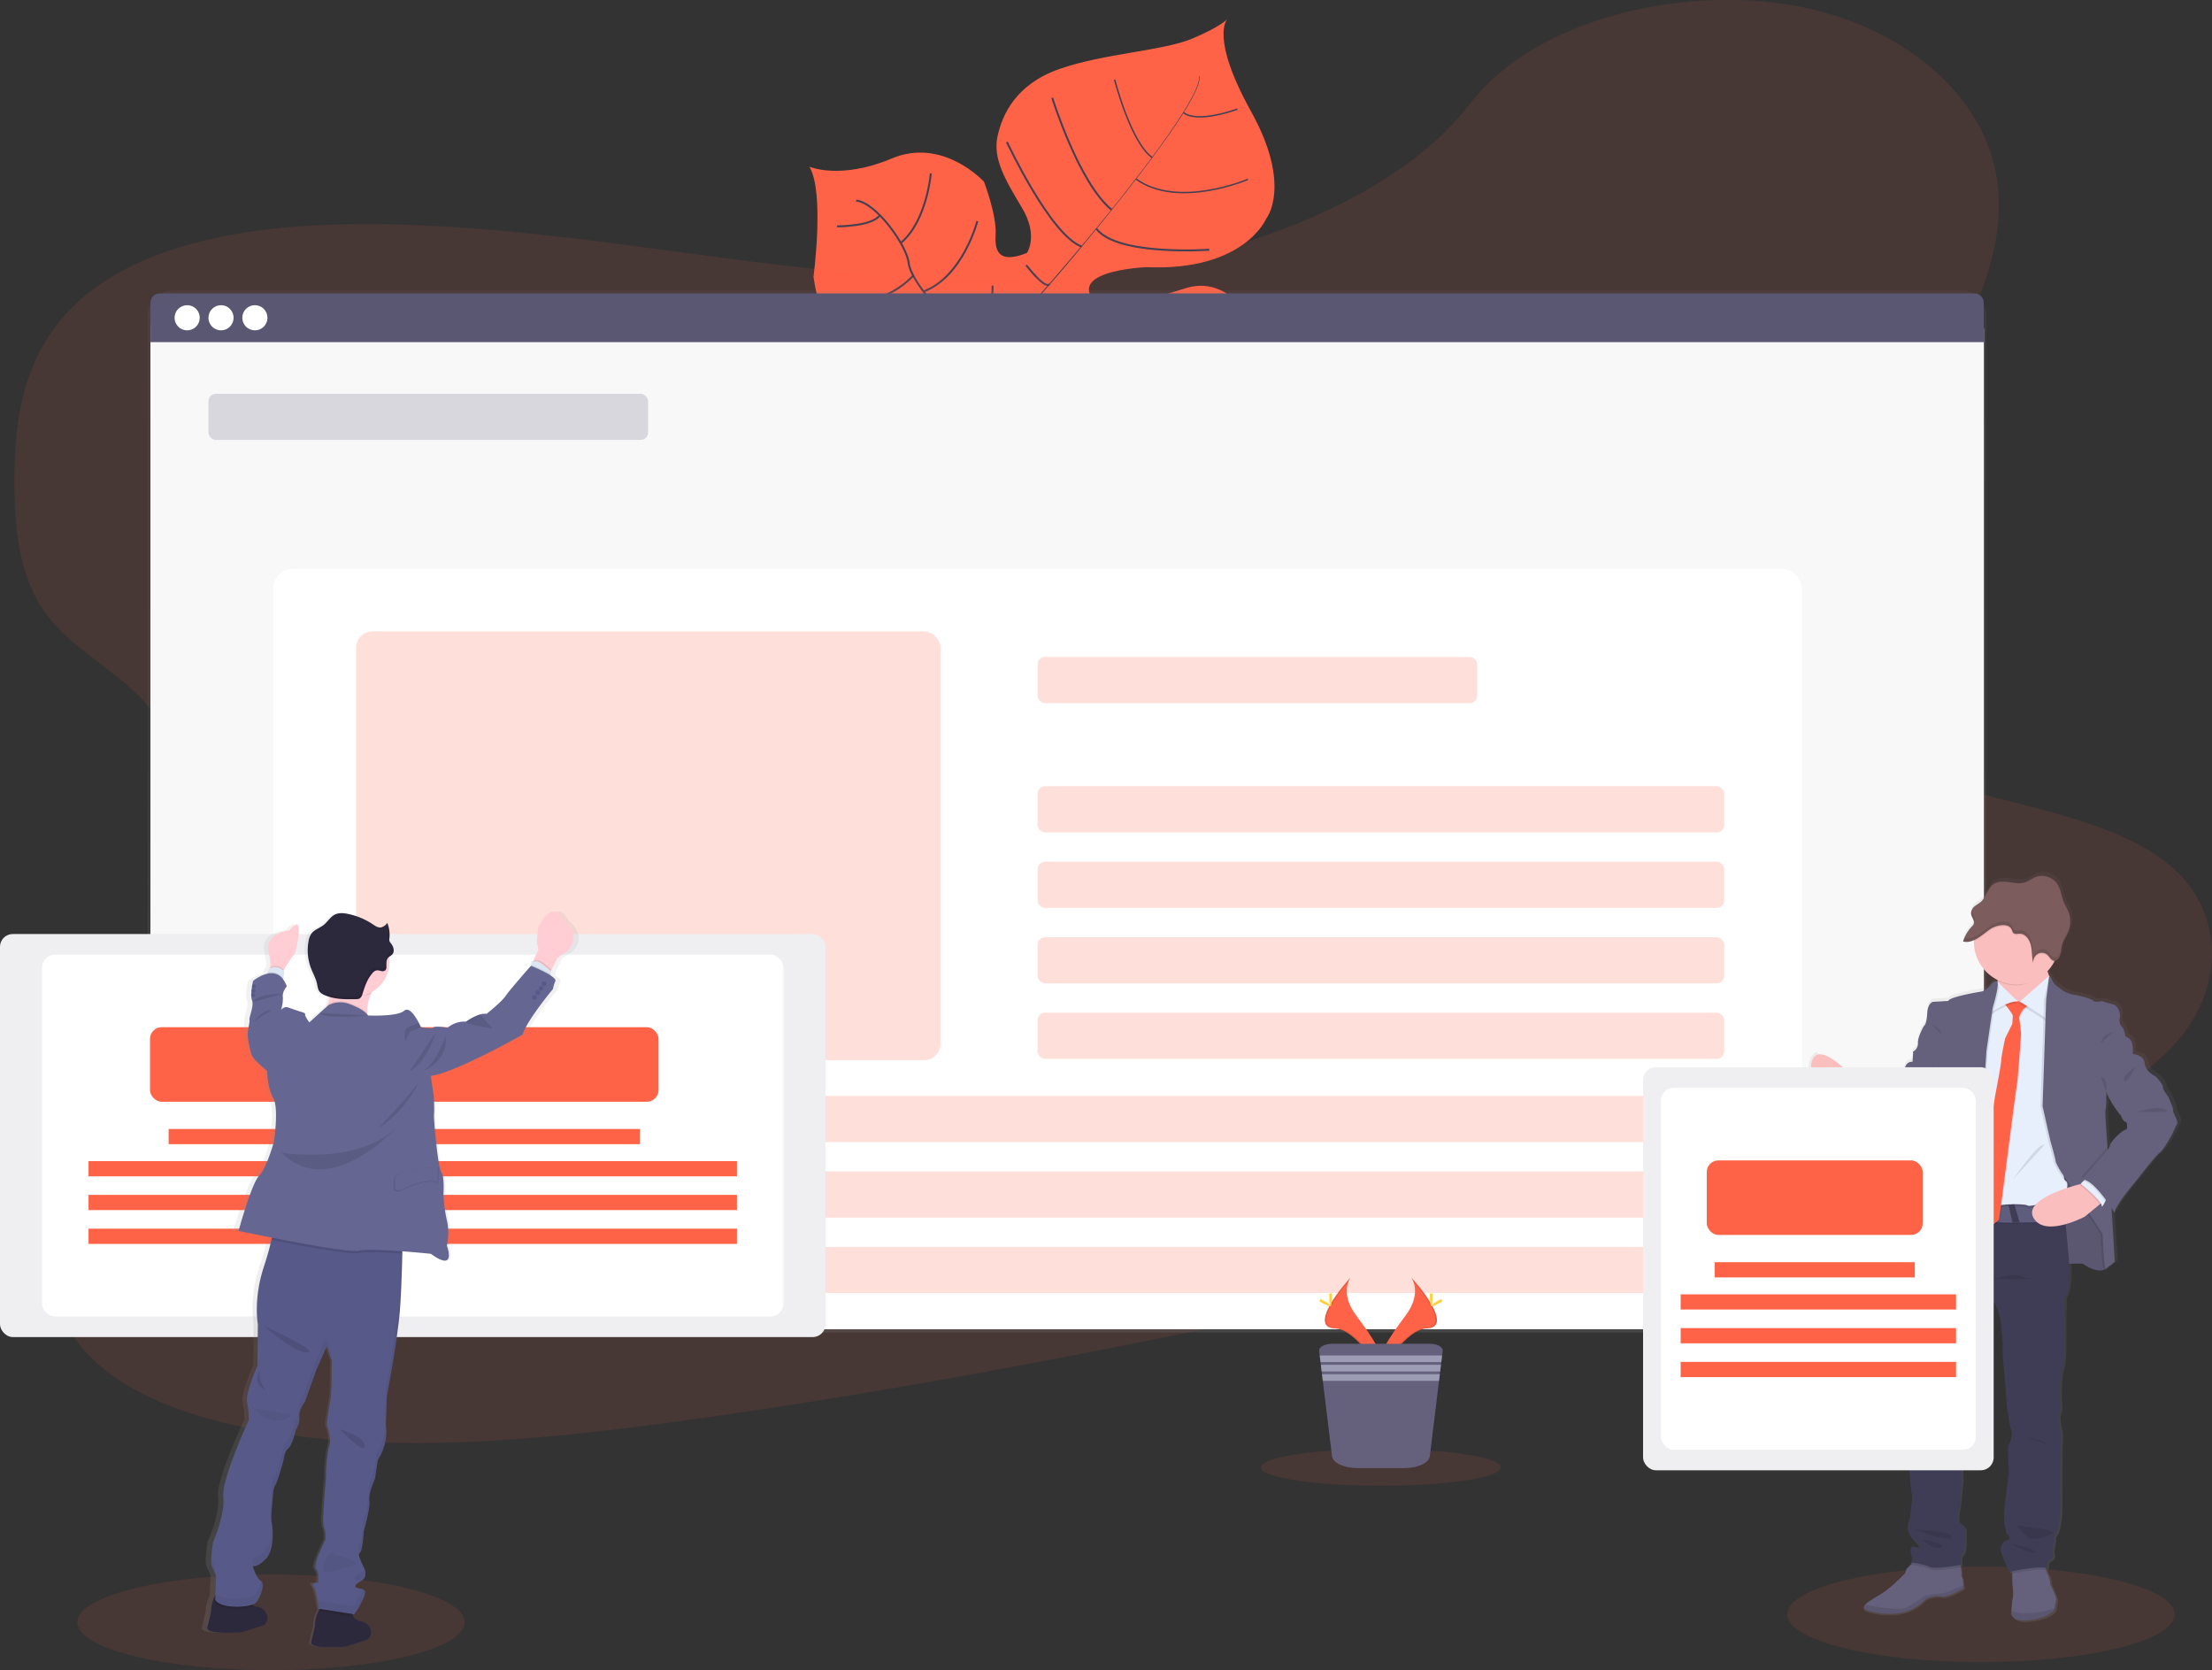 <svg data-name="Layer 1" xmlns="http://www.w3.org/2000/svg" xmlns:xlink="http://www.w3.org/1999/xlink" width="1143.14" height="862.91"><rect width="100%" height="100%" fill="#333333" stroke="none"/><defs><linearGradient id="a" x1="551.46" y1="688.44" x2="551.46" y2="150.11" gradientUnits="userSpaceOnUse"><stop offset="0" stop-color="gray" stop-opacity=".25"/><stop offset=".54" stop-color="gray" stop-opacity=".12"/><stop offset="1" stop-color="gray" stop-opacity=".1"/></linearGradient><linearGradient id="b" x1="1059.46" y1="856.62" x2="1059.46" y2="468.94" xlink:href="#a"/><linearGradient id="c" x1="814.74" y1="881.34" x2="814.74" y2="496.8" gradientTransform="matrix(-1 -.04 -.04 1 1070.86 21.29)" xlink:href="#a"/></defs><ellipse cx="1023.75" cy="834.07" rx="100.11" ry="24.73" fill="tomato" opacity=".1"/><ellipse cx="140.04" cy="838.19" rx="100.11" ry="24.73" fill="tomato" opacity=".1"/><path d="M684.74 232.87s-14.07-5.71-58.81 14.82-50.36 17.91-61.92 14.77-18-3.88-30.46-21c0 0-8.76-47.48-17.23-54.84s-44.5 4.19-44.5 4.19-43.19 9.91-51.42-47.81c0 0 5.84-43.51-2.11-56.86 0 0 16 6.93 42.54-4.25s47.69 12 47.69 12 6.68 17.3 6 27.61 3.53 14.18 16.17 9.2c0 0 6.2-8.83-2.59-23.42s-15.06-25.47-12.6-36.8 9.5-27 32.16-34.9 53.44-9.38 68.22-15.53S634.23 9.9 634.23 9.9s-9.11 9.14 12.34 47.75 7.77 55.38 7.77 55.38-11.4 27.16-61.7 25c0 0-48.47 1.77-22 22.33 0 0 16.93-3.45 42.23-11.49s43.57 25.15 48.1 48.25 23.77 35.75 23.77 35.75z" fill="tomato"/><path d="M619.57 39.21l.27-.07c1.94 7.37-19.73 37-38.24 60.53l-.22-.17c26.13-33.21 39.7-54.62 38.19-60.29z" fill="#444053"/><path d="M581.77 99.01l.11.3c-14.79 18.81-33.39 41.25-48.28 57.87-1.42 1.59-2.83 3.25-4.19 4.95l-.42-.35c1.36-1.7 2.78-3.37 4.2-5 14.88-16.57 33.8-38.97 48.58-57.77z" fill="#444053"/><path d="M529.35 161.34l.29.5c-27.1 33.83-28.89 86.36-29 86.82l-5.72-6.6c.12-.46 7.14-46.66 34.43-80.72z" fill="#444053"/><path d="M653.31 214.52s-32-16.61-56.85-10.65-81-21.06-81-21.06-23.81-9.68-28.59-20.7c0 0-16.33-17.26-17.26-26.2s-16.83-31.4-27.2-32.27M648.69 230.51s-16.12-10.84-14.22-23.47M624 244.52s-23-8.36-25.32-41.11M586.87 253s-22-18.25-14.69-50.13M542.25 244.08s-14.65-30.71-1.62-50.69M653.69 194.28s-16.65 5.28-13.08 14M633.57 164.07s-22.27 7.07-22.8 38.57M602.57 156.8s-20.26 25-18.77 47.75M567.05 166.61s-20.13 19.24-17.56 29.95M554.91 159.81s-18.88 3.39-21.52-2.81M530.38 137.02s9.54 12.63 12 9.8M624.93 129.03s-47.58 3.43-58.36-10.89M520.37 73.37s22.33 47.93 38.54 54M543.79 50.54s13.72 44.09 30.71 57.85" fill="none" stroke="#444053" stroke-miterlimit="10"/><path d="M644.96 92.65s-36.19 15.53-57.92-.18M576.03 41.14s8.27 32.41 19.41 40.24M639.49 56.35s-20.33 7.7-27.93 1.8" fill="none" stroke="#444053" stroke-miterlimit="10" stroke-width=".75"/><path d="M512.96 147.61s0 28.25-7.69 30.26M450.09 184.21s30.54 2.62 44.63-13.14M505.08 114.24s-7.39 28.65-27.78 36.37M431.77 154.03s21.62 7.52 40.21-11.62M481.04 89.61s-2 24.33-15.27 35.72M432.57 116.95s17.94.13 22.14-5.72" fill="none" stroke="#444053" stroke-miterlimit="10"/><path d="M591.97 137.46c-71.4 11.91-142.91 5.5-211.75-3.38s-137.52-20.22-209.07-18c-46 1.44-97.17 10.48-129 38.22-30.62 26.69-35 63.18-34.71 96.18.22 24.82 2.55 50.53 19.36 70.49 11.67 13.85 29.51 23.91 43 36.72 47 44.58 33.67 113.64 3.91 172.12-14 27.44-31.11 54.37-40.5 82.5s-10.32 58.43 7.36 81.72c17.54 23.09 51.09 36.39 86 43.52 70.89 14.47 149.57 7 225.67-3.39 168.44-23.11 335-60.49 501.08-97.8 61.47-13.8 123.21-27.68 182.35-48 32.84-11.26 66.25-25.43 87.28-47.84 26.69-28.45 26.93-67.72.56-91.54-44.24-40-143.21-32.48-177.6-78-18.94-25-11.23-58.62 3.24-88.17 31-63.4 91.75-125.65 83-189.36-6-43.76-48.38-80.4-104.68-90.53-59-10.61-134.41 7.11-167.78 50.62-34.36 44.92-104.68 73.42-167.72 83.92z" fill="tomato" opacity=".1"/><rect x="76.29" y="150.11" width="950.33" height="538.33" rx="12.49" ry="12.49" fill="url(#a)"/><rect x="77.8" y="157.68" width="947.42" height="528.97" rx="12.49" ry="12.49" fill="#fff"/><rect x="77.8" y="157.68" width="947.42" height="528.97" rx="12.49" ry="12.49" fill="#fff"/><rect x="77.8" y="157.68" width="947.42" height="528.97" rx="12.49" ry="12.49" fill="#5a5773" opacity=".04"/><path d="M1020.41 151.61H82.57a4.81 4.81 0 0 0-4.81 4.81v20.34h947.42v-20.3a4.81 4.81 0 0 0-4.77-4.85z" fill="#5a5773"/><g data-name="buttons" fill="#fff"><circle cx="96.72" cy="164.18" r="6.5"/><circle cx="114.22" cy="164.18" r="6.5"/><circle cx="131.72" cy="164.18" r="6.5"/></g><rect x="141.22" y="293.86" width="790" height="392.78" rx="10.19" ry="10.19" fill="#fff"/><rect x="107.72" y="203.45" width="227.24" height="23.85" rx="3.86" ry="3.86" fill="#5a5773" opacity=".2"/><rect x="536.22" y="339.45" width="227.24" height="23.85" rx="3.86" ry="3.86" fill="tomato" opacity=".2"/><rect x="536.22" y="406.23" width="354.83" height="23.85" rx="3.86" ry="3.86" fill="tomato" opacity=".2"/><rect x="536.22" y="445.23" width="354.83" height="23.85" rx="3.86" ry="3.86" fill="tomato" opacity=".2"/><rect x="536.22" y="484.23" width="354.83" height="23.85" rx="3.86" ry="3.86" fill="tomato" opacity=".2"/><rect x="536.22" y="523.23" width="354.83" height="23.85" rx="3.86" ry="3.86" fill="tomato" opacity=".2"/><rect x="184.05" y="566.23" width="707" height="23.85" rx="3.86" ry="3.86" fill="tomato" opacity=".2"/><rect x="184.05" y="605.23" width="707" height="23.85" rx="3.86" ry="3.86" fill="tomato" opacity=".2"/><rect x="184.05" y="644.23" width="707" height="23.85" rx="3.86" ry="3.86" fill="tomato" opacity=".2"/><path d="M729.3 660s5.93 7.75-2.74 19.46-15.81 21.59-12.92 28.89c0 0 13.07-21.74 23.72-22s3.65-13.28-8.06-26.35z" fill="tomato"/><path d="M729.3 660a9.6 9.6 0 0 1 1.21 2.43c10.39 12.2 15.92 23.59 5.94 23.87-9.3.27-20.46 16.9-23.13 21.09a7.72 7.72 0 0 0 .32 1s13.07-21.74 23.72-22 3.65-13.32-8.06-26.39z" opacity=".1"/><path d="M740.32 669.88c0 2.73-.3 4.94-.68 4.94s-.68-2.21-.68-4.94.38-1.44.76-1.44.6-1.29.6 1.44z" fill="#ffd037"/><path d="M744.11 673.14c-2.4 1.3-4.49 2.09-4.67 1.76s1.62-1.66 4-3 1.45-.36 1.63 0 1.43-.07-.96 1.24z" fill="#ffd037"/><path d="M697.98 660s-5.93 7.75 2.73 19.46 15.82 21.59 12.93 28.89c0 0-13.08-21.74-23.72-22s-3.65-13.28 8.06-26.35z" fill="tomato"/><path d="M697.98 660a9.39 9.39 0 0 0-1.22 2.43c-10.38 12.2-15.91 23.59-5.93 23.87 9.3.27 20.45 16.9 23.12 21.09a7.68 7.68 0 0 1-.31 1s-13.08-21.74-23.72-22-3.65-13.32 8.06-26.39z" opacity=".1"/><path d="M686.95 669.88c0 2.73.31 4.94.69 4.94s.68-2.21.68-4.94-.38-1.42-.75-1.42-.62-1.31-.62 1.42z" fill="#ffd037"/><path d="M683.17 673.14c2.4 1.3 4.49 2.09 4.67 1.76s-1.62-1.66-4-3-1.45-.36-1.63 0-1.44-.07.96 1.24z" fill="#ffd037"/><ellipse cx="713.64" cy="758.15" rx="62" ry="9.51" fill="tomato" opacity=".1"/><path d="M745.57 697.9l-.3 2.42-.41 3.42-.18 1.43-.41 3.42-.18 1.43-.42 3.41-4.74 38.9c-.43 3.47-6.1 6.18-13 6.18h-24.62c-6.85 0-12.51-2.71-12.93-6.18l-4.76-38.87-.41-3.41-.18-1.43-.42-3.42-.17-1.43-.42-3.42-.3-2.42c-.23-2 2.84-3.62 6.71-3.62h50.42c3.87-.03 6.94 1.62 6.72 3.59z" fill="#65617d"/><path fill="#9d9cb5" d="M745.25 700.32l-.41 3.42h-62.4l-.42-3.42h63.23zM744.66 705.16l-.41 3.42h-61.22l-.42-3.42h62.05zM744.07 710.01l-.42 3.42h-60.03l-.41-3.42h60.86z"/><rect x="184.05" y="326.22" width="302" height="221.54" rx="8.5" ry="8.5" fill="tomato" opacity=".2"/><path d="M1153.48 591.15c.38-1-2.44-6.72-2.44-7s-2.91-3.45-2.91-5.22-3.85-5.6-3.85-5.6-5.17-2.14-5.73-6.81-6.19-4.75-6.2-4.75 0-.42 0-1.07a14.72 14.72 0 0 0-.69-5.45 5.49 5.49 0 0 0-3.19-2.71s-.57-3.64-1.69-4.76a5.35 5.35 0 0 1-1.32-5c.57-1.76-.75-6.24-3.47-6.9s-5.83-1.68-5.83-1.68l-.75.13-.37-.13a15.59 15.59 0 0 1-2 .25 2.47 2.47 0 0 1-1.59-.52c-.94-1-8.55-3-10-3s-5.45-1.87-5.45-1.87-2.82-2.14-4-3.08-3.23-4.35-3.54-4.87v-.07a17.25 17.25 0 0 1-.85-2.45 22.06 22.06 0 0 0 3.49-4.81c.1-.18.19-.36.28-.55a2.1 2.1 0 0 0 .61-.09l.25-.1a4.06 4.06 0 0 0 2-2.38 6.32 6.32 0 0 0 .18-.62v-.21l.09-.42a2 2 0 0 1 0-.24l.06-.42v-.24c0-.18 0-.35.07-.53a18.7 18.7 0 0 1 .29-2c.56-2.53 2.09-4.67 3.16-7 .15-.33.3-.67.43-1s.26-.75.37-1.13l.09-.35c.07-.28.13-.56.19-.84s0-.25.07-.38q.09-.57.15-1.17a14.46 14.46 0 0 0-1-6.55c-.7-1.75-1.75-3.33-2.46-5.08-1.08-2.65-1.37-5.66-2.68-8.19a9.75 9.75 0 0 0-11.7-4.76c-2 .76-3.82 2.23-5.89 2.89-2.78.89-5.74.22-8.62-.17s-6-.44-8.36 1.44c-2.66 2.16-3.38 6.22-5.88 8.59-1 1-2.35 1.63-3.46 2.55a5.65 5.65 0 0 0-1.74 2.38l-.06.19a1.83 1.83 0 0 0-.06.25 2.33 2.33 0 0 0-.05.28 1.11 1.11 0 0 0 0 .19 2.09 2.09 0 0 0 0 .5 3.81 3.81 0 0 0 .07.47v.13c0 .13.07.26.12.39s0 .05 0 .07.11.29.17.43l.09.21c0 .06 0 .12.08.17a12.44 12.44 0 0 1 .87 2.17 2.41 2.41 0 0 1-.09 1.43 4.22 4.22 0 0 1-1 1.37 19.35 19.35 0 0 0-4.24 6.79q-.17.44-.3.87h.13a5.68 5.68 0 0 0 .82.17 4 4 0 0 0 .47 0 7.32 7.32 0 0 0 1.92-.14l.48-.12a10.87 10.87 0 0 0 1.9-.69V503.23a22.18 22.18 0 0 0 12.33 19.84c0 .2.05.4.08.6l.06.51-.25-.24s-1.69-.84-3.29 1.58a10.62 10.62 0 0 1-4.6 3.55s-17.1 2.7-17.76 4.94l-8 .47s-2.82.37-3.1 6.25-1.78 6.43-1.78 6.43-3.29 5.79-3 8.77a4.89 4.89 0 0 1-2.54 4.48l-.37 5.32s-3.1-.47-4 3.17a12.65 12.65 0 0 1-2.34 5.31s-5.17 4.3-5.45 7.93l-3.2 2s-7.42-1.68-9.11-4.66c0 0-.2-.2-.52-.49v-.07c-1.11-1-3.46-3.24-3.1-2.73a2.25 2.25 0 0 1 .15 1.5l-.55-.61-1.48-1.64s-12-11.24-19-12.13c-.09-.18-.55-2-1.75-.85a9.8 9.8 0 0 0-.07 14.37l11.24 10.49.29.21 2.41 3.1c-.41 1-.75 1.92-1 2.78v.09l-.18.54a1.21 1.21 0 0 0-.05.18c-.06.18-.11.35-.16.52l-.09.3v.18c-.27.94-.44 1.66-.52 2.06l-.63-.2.61.27V597.64l.58.25c3.29 1.43 19.71 8.64 20.55 9.73s7.14 4.76 12.78 1.77 6.85-7.55 6.85-7.55 5.45-7.56 5.64-8.68 4.41-2.42 4.41-2.42.38 12.49-1.78 17.07-6.2 24.81-6.2 24.81a2.86 2.86 0 0 1 .8 0l-.24 1.17a2.72 2.72 0 0 1 1 0c-.3 2.3-2 13-2 13s-.56 4.85-1.5 6.53-1 10.45-1 10.45l-1.51 6.34s.2.44.57 1.09a16.23 16.23 0 0 0 4.32 5.59 11.06 11.06 0 0 1-.76 2.9 10.2 10.2 0 0 0-.75 4.48s-1.59 7.18-1.41 9.23-1 7.09-1 7.09l-1.69 16.23s-1.12 14.08-.56 17.91a34.37 34.37 0 0 1-.38 9s1.13 11.1.85 12.31-1.69 6.44-.85 9.33.38 10.82.38 10.82.56 10.45 1.22 13.81a23.64 23.64 0 0 1-.19 7.65s-.66 7.18-.94 7.18-2.72 4.94 2.25 9.79 1.89 4.1 1.89 4.1-4-2-3.48 2.06c.44 3.81 1.06 2.82 1.12 2.71l-.94 3.07.66.09-.54.65a14.05 14.05 0 0 1-1.9 2 4.07 4.07 0 0 0-1.22 2.7s-6.95 7.56-13.43 11.38c-3.41 2-6.35 3.71-7.63 5.13-1.16 1.26-1 2.28 1.43 3.08 5.07 1.68 14 2.52 20.38.37a23.84 23.84 0 0 0 10-6.43s4-2.06 8-1.31 11.84-4.38 11.84-4.38l-.15-1.32-.41-3.82a3 3 0 0 1-.66-2.32 12 12 0 0 0-.33-3.36c-.07-.37-.14-.74-.21-1.08l.72-.14s-.93-4.75.76-5.69 1.21-13.15 1.21-13.15-2.15-2.8-3.28-3.26-.1-6.26.1-7 1.69-15.21 1.69-15.21-.57-4.56.18-6.52-.94-9.52-.94-9.52a1.74 1.74 0 0 1 .47-2.05c1-1.12.66-11.1.66-11.1s-.09-5-.09-6.35 1.12-6.06 2.16-7.64.37-6.53.37-6.53l.06-.37c0-.14 0-.32.08-.53l.08-.5a72.67 72.67 0 0 1 1.84-8.1c1.22-3.91 2.63-10.81 2.63-10.81l8.73-22.78.1-.27s4 7.46 4 14.37c0 0 1 8.3.76 10.54S1065 728 1065 728s1.22 15.11 1.22 15.76 1.51 12.31 2.45 14.09-.94 7.18-1.51 7.74.19 14.27.19 14.27-1.41 10.82-1.69 13.06-1.41 10.82-.47 14.18.56 3.82.56 3.82 3.39 3.46 1.41 3.74a5.17 5.17 0 0 0-3.76 6.8 89.61 89.61 0 0 0 4.14 10l1.56-.33v1.11l.11 5.56s.66 5.31.28 6.53c-.27.88-.65 5.06-.83 7.25-.07.8-.11 1.33-.11 1.33s0 4.94 10.43 3.45 12.3-5.6 12.3-5.6l.08-.51c.15-.94.49-2.94.77-4.06.37-1.49-3-8.21-3-8.21s-.56-4.57-1.5-5.59a5 5 0 0 1-.76-2c-.08-.38-.16-.77-.22-1.15a6.78 6.78 0 0 1 .7.12s-.57-3.26 1.6-4.29 1.59-3.17 1.31-4.1.84-6.16.84-6.16a3 3 0 0 1 .75-3c1.32-1.31 2.35-10.45 2.35-10.45l.19-35.26s.66-6.25-.09-8.77-1.5-7.37-.47-8.68.09-7.36.09-7.36 0-12.78 1.41-16 .94-23.23.94-23.23l.37-13.15s3.07-2.9 2.35-18c3.27-.21 7-.33 7.52.13 1 .84 7.7 5.13 11.65 2.42a52.29 52.29 0 0 0 4.69-3.63l-1.66-28 1.66 2.59c0-3.91 11.09-16.6 11.09-16.6s10.33-13.34 12.58-14.92 6.67-10 6.67-10a40.59 40.59 0 0 1 2.26-4.66c1.04-1.59-2.34-6.07-1.97-7.09zm-24.23 9.79c-2.82.28-8.74 6.72-8.83 8.12a5.76 5.76 0 0 1-1.25 2.5c0-.56-.09-1.13-.14-1.71-.66-8.25-1.38-18.29-1-19.26.56-1.68.37-9.24.37-9.24l.11-.15c1.89 5.86 7.77 12.76 7.77 12.76s1 3 2.26 3.07.71 3.91.71 3.91z" transform="translate(-28.43 -18.54)" fill="url(#b)"/><path d="M950.22 580.27s3.43-18 14.44-18l8.06 16.57-5.37 3.7s-11.67.32-17.13-2.27z" fill="#65617d"/><path d="M972.72 578.79l-5.37 3.7s-8.21.26-14.08-1.18a16.24 16.24 0 0 1-3.05-1l.06-.29v-.06a40 40 0 0 1 2.08-6.6c.34-.81.72-1.64 1.14-2.47 1.61-3.1 3.88-6.15 7-7.65a9.49 9.49 0 0 1 3.67-1h.49l.18.37 2.72 5.6z" opacity=".1"/><path d="M1064.18 653.4s11.57-1.11 12.59-.27 7.59 5.09 11.47 2.4 1.3-12 1.3-12.4-.37-13.61-.37-13.61l-6.94-9.35-8.7-16.38-17.78-1.76.46 26-.09 13.33z" fill="#65617d"/><path d="M1064.18 653.4s11.57-1.11 12.59-.27 7.59 5.09 11.47 2.4 1.3-12 1.3-12.4-.37-13.61-.37-13.61l-6.94-9.35-8.7-16.38-17.78-1.76.46 26-.09 13.33z" opacity=".1"/><path d="M962.35 561.76s-.93 11.29-8 11.48c0 0-2-1.2-4.68-3.21-6.18-4.63-16-13.52-13.28-21.79 3.89-11.85 22.77 10 22.77 10l1.46 1.63z" fill="#fbbebe"/><path d="M962.35 561.76s-.93 11.29-8 11.48c0 0-2-1.2-4.68-3.21l-.6-.77a9.21 9.21 0 0 0 3.86 1 5.21 5.21 0 0 0 5-3.17 40 40 0 0 0 2-4.49 14 14 0 0 0 .71-2.77z" opacity=".1"/><path d="M959.29 582.22l-1.58-2-5.33-6.86-2.71-3.51a9.13 9.13 0 0 0 3.85 1 5.18 5.18 0 0 0 5-3.17 39.18 39.18 0 0 0 1.95-4.48c.88-2.5.86-3.78.55-4.22s2 1.68 3.06 2.72l.51.48.19.38 2.79 5.4a1.45 1.45 0 0 1 0 .23c.2 1.7 1.1 12.49-8.28 14.03z" fill="#e7effd"/><path d="M1014.75 820.46s-7.78 5.1-11.67 4.35a14 14 0 0 0-7.87 1.3 23.36 23.36 0 0 1-9.81 6.39c-6.3 2.13-15.09 1.29-20.09-.37-2.36-.79-2.55-1.81-1.41-3.06s4.16-3.09 7.52-5.09c6.39-3.8 13.24-11.29 13.24-11.29a4 4 0 0 1 1.2-2.69 13.8 13.8 0 0 0 1.87-2c1-1.17 1.93-2.4 1.93-2.4l22.91.86s.39 1.65.7 3.34a12.08 12.08 0 0 1 .32 3.33 3 3 0 0 0 .65 2.31l.41 3.78zM1062.57 826.88c-.27 1.11-.61 3.09-.76 4 0 .31-.07.51-.07.51s-1.85 4.07-12.13 5.55-10.27-3.42-10.27-3.42l.1-1.33c.18-2.16.55-6.31.82-7.19.37-1.2-.27-6.48-.27-6.48l-.11-5.52-.08-3.83 17-1.76a32.8 32.8 0 0 0 .55 3.79 4.87 4.87 0 0 0 .75 2c.92 1 1.48 5.55 1.48 5.55s3.39 6.65 2.99 8.13z" fill="#65617d"/><path d="M1012.57 806.46s.39 1.65.7 3.34c-2.47.45-13.27 2.32-16 1-3.06-1.48-9.63-2.31-9.63-2.31l.11-.38c1-1.17 1.93-2.4 1.93-2.4zM1057.41 811.23c-4.31-.73-13.78 1-17.5 1.8l-.08-3.83 17-1.76a32.8 32.8 0 0 0 .58 3.79z" opacity=".1"/><path d="M1067.04 670.9l-.36 13s.46 19.9-.93 23-1.39 15.83-1.39 15.83.93 6-.09 7.31-.28 6.11.46 8.61.09 8.7.09 8.7l-.18 35s-1 9.07-2.32 10.37a3.05 3.05 0 0 0-.74 3s-1.11 5.18-.83 6.11.83 3.05-1.29 4.07-1.58 4.26-1.58 4.26c-5.09-1.21-19.53 2-19.53 2a88.58 88.58 0 0 1-4.08-9.91 5.13 5.13 0 0 1 3.71-6.76c1.94-.27-1.39-3.7-1.39-3.7s.37-.46-.56-3.8.19-11.85.47-14.07 1.66-13 1.66-13-.74-13.61-.18-14.16 2.4-5.93 1.48-7.68-2.41-13.33-2.41-14-1.2-15.65-1.2-15.65-1.11-10.46-.83-12.68-.75-10.46-.75-10.46c0-6.85-4-14.26-4-14.26l-.1.27-8.6 22.76s-1.39 6.85-2.59 10.74a70.55 70.55 0 0 0-1.81 8l-.08.5-.08.52-.06.37s.64 4.9-.38 6.48a23.11 23.11 0 0 0-2.12 7.59c0 1.3.09 6.3.09 6.3s.37 9.9-.65 11a1.73 1.73 0 0 0-.46 2s1.66 7.5.92 9.44-.18 6.48-.18 6.48-1.48 14.35-1.67 15.09-1.2 6.48-.09 6.94 3.24 3.24 3.24 3.24.46 12.13-1.2 13.05-.75 5.65-.75 5.65-13.42 2.59-16.47 1.11-9.63-2.31-9.63-2.31l.92-3c-.06.11-.67 1.1-1.1-2.69-.47-4 3.42-2 3.42-2s3.06.74-1.85-4.07-2.5-9.72-2.22-9.72.92-7.13.92-7.13a23.57 23.57 0 0 0 .19-7.59c-.65-3.33-1.2-13.7-1.2-13.7s.46-7.87-.38-10.74.56-8 .84-9.26-.84-12.22-.84-12.22a34.27 34.27 0 0 0 .38-9c-.56-3.8.55-17.78.55-17.78l1.67-16.1s1.2-5 1-7 1.39-9.16 1.39-9.16a10.16 10.16 0 0 1 .74-4.45c.93-1.85 1.3-8 1.3-8l8.89-20.36 4.35-18 58.78-.56s.21 1.56.57 4.39.86 7 1.42 12.19c.51 4.7 1.07 10.23 1.62 16.38 1.79 19.7-1.92 23.22-1.92 23.22z" fill="#3f3d56"/><path d="M1061.57 508.81l-13.69 14.65s-17.58-7-15.73-9.45c.71-.93.6-3.87.19-7.11-.65-5.13-2-11-2-11s30.73-5 28.13.18a8.52 8.52 0 0 0-.19 6.15 23.29 23.29 0 0 0 3.29 6.58z" fill="#fbbebe"/><path d="M1058.43 496.03c-.94 1.9-1.39 2.08-.8 4.12-4 4.31-9.13 9-15.49 9a21.92 21.92 0 0 1-9.8-2.3c-.65-5.13-2-11-2-11s30.69-5 28.09.18z" opacity=".1"/><path d="M1064.18 486.59a22.035 22.035 0 0 1-44.07 0v-.32a22.03 22.03 0 0 1 44.06.32z" fill="#fbbebe"/><path d="M1067.37 631.94c-2.92 0-12.64.1-23.5.28h-.13l-3.59.06h-.11c-12.88.2-25.57-2.31-30.67-1.84-10.83 1 3.89-10 3.89-10a90.83 90.83 0 0 0 24.67 2.49l3.12-.16c9.84-.56 19.73-1.48 24.9-3 .36 2.84.86 7 1.42 12.17z" opacity=".1"/><path d="M1067.37 631.38c-2.92 0-12.64.11-23.5.28h-.13l-3.59.06h-.11c-12.88.21-25.57-2.31-30.67-1.83-10.83 1 3.89-10 3.89-10a90.37 90.37 0 0 0 24.67 2.49l3.12-.16c9.84-.55 19.73-1.48 24.9-3 .36 2.83.86 6.99 1.42 12.16z" fill="#5f5d7e"/><path d="M1036.22 514.92l-17 8-13.15 101.64s7.78-3.52 12.22-1.3 18.14.19 18.14.19 10-.56 11.48.56 18.89-4.63 18.89-4.63 3.15-7 .74-8.15.74-12 .74-12l-1.48-73.32-3-9.44-8-4.82-8.14 6.48-3.89.56z" opacity=".1"/><path d="M1036.22 513.81l-17 8-13.18 101.65s7.78-3.52 12.22-1.3 18.14.19 18.14.19 10-.56 11.48.55 18.89-4.62 18.89-4.62 3.15-7 .74-8.15.74-12 .74-12l-1.48-73.32-3-9.44-8-4.82-8.14 6.48-3.89.56z" fill="#e7effd"/><path d="M1035.94 518.53s4.91 5.83 4.82 7-.28 4.08-.28 4.08l-3.7 7.49s-2 9.35-2 11.3-3.24 18.79-3.24 18.79l-3.97 25.95-4.91 34 5 8.61 5.93-5 7.87-60.54 1.66-11.94s1.76-21.48 1.76-23.7a75.45 75.45 0 0 0-1-8.05s1.21-5.56 6.21-6.85-.38-.28-.38-.28l-2.86-2.31-2.5 1s-6.93-2.14-8.41.45z" opacity=".1"/><path d="M1035.39 517.97s4.9 5.83 4.81 7-.28 4.07-.28 4.07l-3.7 7.5s-2 9.35-2 11.29-3.24 18.79-3.24 18.79l-3.88 25.92-4.91 34 5 8.61 5.92-5 7.87-60.54 1.67-11.94s1.76-21.48 1.76-23.7a75.73 75.73 0 0 0-1-8.06s1.2-5.55 6.2-6.85-.37-.27-.37-.27l-2.87-2.32-2.5 1s-7-2.09-8.48.5z" fill="tomato"/><path d="M1032.15 508.25s-.74.56-.93 4.26-2.78 12-2.78 12 9.63-6.66 14.44-5.92z" opacity=".1"/><path d="M1032.15 507.14s-.74.56-.93 4.26-2.78 12-2.78 12 9.63-6.66 14.44-5.92z" fill="#e7effd"/><path d="M1058.44 505.29l-15.18 13.33s12.77 7.59 14.44 9.44 3.33-18.14 3.33-18.14z" opacity=".1"/><path d="M1058.99 504.18l-15.18 13.33s12.78 7.59 14.44 9.44 3.33-18.14 3.33-18.14z" fill="#e7effd"/><path d="M1032.7 508.25s-1.66-.83-3.24 1.58a10.45 10.45 0 0 1-4.53 3.51s-16.85 2.69-17.5 4.91l-7.87.46s-2.78.37-3 6.21-1.76 6.38-1.76 6.38-3.24 5.74-3 8.7a4.87 4.87 0 0 1-2.5 4.45l11.57 30.08s.37 12.41-1.76 16.94S993 616.1 993 616.1s1.67-.37 1.57.74-2 13.24-2 13.24-.56 4.81-1.48 6.48-1 10.36-1 10.36l-1.48 6.3s3.51 7.87 8.88 6.76 15.08-22.13 15.08-22.13l6.2-22.68 4.82-22.4 1.39-15.18 2.22-33.61 3.24-22.21s3.56-11.94 2.26-13.52z" opacity=".1"/><path d="M1032.15 507.14s-1.67-.83-3.24 1.58a10.51 10.51 0 0 1-4.54 3.51s-16.85 2.69-17.5 4.91l-7.86.46s-2.78.37-3.06 6.2-1.76 6.39-1.76 6.39-3.24 5.74-3 8.7a4.85 4.85 0 0 1-2.5 4.45l11.61 30.12s.37 12.41-1.76 16.94-6.11 24.63-6.11 24.63 1.67-.37 1.58.74-2 13.23-2 13.23-.55 4.82-1.48 6.48-1 10.37-1 10.37l-1.48 6.3s3.52 7.87 8.89 6.75 15.09-22.12 15.09-22.12l6.2-22.68 4.81-22.4 1.33-15.24 2.22-33.61 3.24-22.21s3.61-11.92 2.32-13.5z" fill="#65617d"/><path d="M972.72 578.79l-5.37 3.7s-8.21.26-14.08-1.18l-3-1.33-.6-.26.62.2a12.26 12.26 0 0 0 7.41.26c7.6-2.56 6.76-15.1 6.46-17.94 0-.29-.05-.47-.06-.54v.07a5 5 0 0 0 .35.49l.34.36 2.78 5.34a1.45 1.45 0 0 1 0 .23z" opacity=".1"/><path d="M991.32 542.6l-2.59.74-.37 5.27s-3-.46-3.89 3.15a12.71 12.71 0 0 1-2.31 5.28s-5.09 4.26-5.37 7.87l-3.15 1.94s-7.31-1.67-9-4.63c0 0 3.34 23.88-14.44 18 0 0 19.9 8.7 20.83 9.91s7 4.72 12.59 1.76 6.76-7.5 6.76-7.5 5.37-7.5 5.55-8.61 4.35-2.41 4.35-2.41l8-19.25z" fill="#65617d"/><path d="M1056.31 516.4l2.68-12.22s1.21 4 2.41 4.91l4 3s4 1.85 5.37 1.85 8.89 2 9.81 3 4.63.28 4.63.28 3.05 1 5.74 1.67 4 5.09 3.42 6.85a5.35 5.35 0 0 0 1.3 5c1.11 1.11 1.67 4.72 1.67 4.72a5.42 5.42 0 0 1 3.14 2.68c.93 2 .65 6.48.65 6.48l-13.79 19.44s.18 7.5-.37 9.17 1.94 30 1.94 30l2.87 48.69a50.51 50.51 0 0 1-4.63 3.61c-.83.37-1.66-17.22-1.66-17.86s-21.39-32-21.39-32-2.87-4.63-2.87-5.65-2.68-10.37-2.68-10.37l-4.07-18z" opacity=".1"/><path d="M1102.26 543.57v1.06l-13.78 19.42s.19 7.5-.37 9.17c-.32 1 .38 10.93 1 19.11.47 5.9.9 10.88.9 10.88l1.22 20.65 1.65 28a50.51 50.51 0 0 1-4.63 3.61c-.83.37-1.66-17.22-1.66-17.87s-21.39-32-21.39-32-2.87-4.63-2.87-5.65-2.68-10.37-2.68-10.37l-4.07-18 1.85-55.17 1.57-12.22s2.32 4 3.52 4.9l4 3.06s4 1.85 5.37 1.85 8.89 2 9.81 3 4.63.28 4.63.28 3.06 1 5.74 1.67 4 5.09 3.42 6.85a5.36 5.36 0 0 0 1.3 5c1.11 1.11 1.67 4.72 1.67 4.72a5.42 5.42 0 0 1 3.14 2.68 15 15 0 0 1 .66 5.37z" fill="#65617d"/><path d="M989.1 790.22c.46 0 19.9.74 19.53 3.89s-19.53-3.89-19.53-3.89zM993.45 795.46s13.05 2.13 9.63 4.07-9.63-4.07-9.63-4.07zM1041.96 788.19s21.66 1.85 18.42 4.25-10.92 2.78-11.29 2.87-7.13-7.12-7.13-7.12zM1039.37 797.72s12 2 12.4 4.35-12.4-4.35-12.4-4.35zM1046.03 741.99s11 2.59 11.67 4.35zM1003.57 749.95s-5.74 1.67-.18 5 .18-5 .18-5zM1029 660.99c.65 0 10.74-3.33 14.26-1.85a23.45 23.45 0 0 0 7.86 1.48zM1030.3 671.54l-.1.92-8.63 22.6s-1.39 6.85-2.59 10.74a70.55 70.55 0 0 0-1.81 8l7.64-47.37z" opacity=".1"/><path d="M1043.74 631.66l-3.59.06h-.11l-2.11-9.33 3.12-.17z" fill="#3f3d56"/><path d="M1087.41 620.36l-2.3 1.9-7.7 6.33s-20.82 11.11-26.56.56c-5.06-9.3 18.55-15.94 24.24-17.39l1.21-.29z" fill="#fbbebe"/><path d="M998.45 529.36s4.07 1.85 5 4.44-5-4.44-5-4.44zM985.86 557.13s-5.92 7.22-3.52 10 3.52-10 3.52-10zM1091.76 533.46s-5.55.56-5.74 5.37zM1040.29 609.34c.56-.56 13.33-19.44 16.3-17.77zM1064.18 486.59a22 22 0 0 1-2.61 10.4h-.16c-1.4-.3-2.13-1.92-3.19-2.94a4.33 4.33 0 0 0-5-.7 5.08 5.08 0 0 0-2.46 4.75c-.7-3-.48-6.12-1.17-9.09s-2.76-6-5.6-6c-1.22 0-2.65.45-3.53-.47-.53-.55-.64-1.42-1-2.09-2-3.29-8.2-1.63-10.72.06s-5.45 4.37-8.58 5.81a22.03 22.03 0 0 1 44.06.32z" opacity=".1"/><path d="M1039.42 479.84c.4.67.51 1.54 1 2.1.88.91 2.31.44 3.53.46 2.84.05 4.92 3.06 5.6 6s.47 6.12 1.18 9.08a5 5 0 0 1 2.45-4.74 4.35 4.35 0 0 1 5 .69c1.06 1 1.79 2.65 3.19 2.94s2.74-1.05 3.24-2.52a38.58 38.58 0 0 0 .8-4.61c.63-2.88 2.52-5.25 3.56-8a14.51 14.51 0 0 0-.09-10.34c-.7-1.74-1.73-3.3-2.43-5-1.07-2.63-1.35-5.61-2.65-8.12a9.6 9.6 0 0 0-11.53-4.74c-2 .76-3.76 2.22-5.8 2.88-2.74.88-5.66.22-8.49-.18s-6-.43-8.24 1.43c-2.62 2.15-3.34 6.18-5.8 8.53-1 1-2.32 1.62-3.41 2.53a4.7 4.7 0 0 0-1.91 3.76c.17 1.92 2 3.66 1.35 5.44a4.22 4.22 0 0 1-1 1.35 19.38 19.38 0 0 0-4.48 7.63c5 1.54 10.32-3.92 14.19-6.5 2.54-1.69 8.71-3.35 10.74-.07z" fill="#7c5c5c"/><path d="M1087.41 620.36l-2.3 1.9c-2-3.39-10.38-10.15-10.38-10.15l.36-.35 1.21-.29z" opacity=".1"/><path d="M1089.63 616.93s-.82 2.06-1.68 3.84-1.79 3.4-1.83 2.09c-.1-2.6-10.83-11.3-10.83-11.3l1.45-1.42 1.69-1.64z" fill="#e7effd"/><path d="M1090 603.23l1.22 20.65c-2.88-4.47-10.77-15.93-15.84-15.56l12.31-14.16a16.5 16.5 0 0 0 1.41-1.81c.47 5.9.9 10.88.9 10.88z" opacity=".1"/><path d="M1089.63 616.93s-.82 2.06-1.68 3.84c-3.23-4.42-7.66-9.65-11.21-10.63l1.69-1.64z" opacity=".1"/><path d="M1098.89 542.04l3.33 2.59s5.56.1 6.11 4.72 5.65 6.76 5.65 6.76 3.79 3.8 3.79 5.56 2.87 4.9 2.87 5.18 2.78 5.92 2.41 6.94 3 5.46 1.94 7.13a42.87 42.87 0 0 0-2.22 4.63s-4.35 8.33-6.57 9.9-12.4 14.82-12.4 14.82-10.93 12.58-10.93 16.47c0 0-10.64-17.77-16.94-17.31l12.31-14.16s2.13-2.32 2.23-3.7 5.92-7.78 8.7-8.06c0 0 .46-3.79-.74-3.89s-2.22-3-2.22-3-8.15-9.63-8.24-15.74 10.92-18.84 10.92-18.84z" fill="#65617d"/><path d="M1103.8 550.83s-7.78 5.74-6.11 7.6 6.11-7.6 6.11-7.6zM1104.17 574.53s14.44-4.63 15.92 0zM1014.75 820.46s-7.78 5.1-11.67 4.35a14 14 0 0 0-7.87 1.3 23.36 23.36 0 0 1-9.81 6.39c-6.3 2.13-15.09 1.29-20.09-.37-2.36-.79-2.55-1.81-1.41-3.06 5.43 1.08 17.58 3.23 20.85 1.67a86.78 86.78 0 0 0 10.37-6.48s8-1.11 9.07-1.11c.79 0 6.94-2.54 10.41-4zM1061.84 830.91c0 .31-.07.51-.07.51s-1.85 4.07-12.13 5.55-10.27-3.42-10.27-3.42l.1-1.33c3.25 1.24 10.35 2.61 22.37-1.31zM1002.29 549.72s0 21.11-1.8 23.19 1.8-23.19 1.8-23.19zM1085.74 556.53l2.69 7.54s1.06-7.4-2.69-7.54z" opacity=".1"/><g opacity=".1"><path d="M1020.29 475.61c.68-1.73-1.1-3.44-1.33-5.3a3.41 3.41 0 0 0-.3 1.67c.12 1.41 1.16 2.72 1.43 4a2.28 2.28 0 0 0 .2-.37zM1051.01 495.55c-.66-2.92-.46-6-1.14-8.93s-2.76-6-5.6-6c-1.22 0-2.65.44-3.53-.47-.54-.55-.64-1.42-1-2.1-2-3.28-8.2-1.61-10.73.07-3.78 2.51-9 7.78-13.84 6.58-.23.56-.45 1.13-.63 1.72 5 1.54 10.32-3.92 14.19-6.5 2.53-1.68 8.7-3.34 10.73-.06.4.67.51 1.54 1 2.1.88.91 2.31.44 3.53.46 2.84.05 4.92 3.06 5.6 6s.47 6.12 1.18 9.08a5 5 0 0 1 .24-1.95zM1064.93 492.08c-.5 1.47-1.82 2.82-3.25 2.52s-2.12-1.92-3.18-2.94a4.36 4.36 0 0 0-5-.7 5.06 5.06 0 0 0-2.46 4.49 4.83 4.83 0 0 1 2.18-2.68 4.35 4.35 0 0 1 5 .69c1.06 1 1.79 2.65 3.19 2.94s2.74-1.05 3.24-2.52a11.81 11.81 0 0 0 .51-2.66 6.42 6.42 0 0 1-.23.86zM1069.29 479.46c-1 2.74-2.93 5.11-3.56 8-.12.58-.2 1.18-.27 1.78.64-2.88 2.51-5.24 3.55-8a13.89 13.89 0 0 0 .85-3.84 14 14 0 0 1-.57 2.06z"/></g><circle cx="935.51" cy="546.26" r=".23" fill="#e6e8ec"/><rect x="849.12" y="551.42" width="181.18" height="208.22" rx="6.61" ry="6.61" fill="#fff"/><rect x="849.12" y="551.42" width="181.18" height="208.22" rx="6.61" ry="6.61" fill="#5a5773" opacity=".1"/><rect x="858.36" y="562.04" width="162.7" height="186.98" rx="6.61" ry="6.61" fill="#fff"/><rect x="882.03" y="599.54" width="111.62" height="38.52" rx="6.03" ry="6.03" fill="tomato"/><path fill="tomato" d="M886.13 652.15h103.43v7.86H886.13zM868.55 668.74h142.32v7.86H868.55zM868.55 686.2h142.32v7.86H868.55zM868.55 703.66h142.32v7.86H868.55z"/><rect y="482.59" width="426.61" height="208.22" rx="6.61" ry="6.61" fill="#fff"/><rect y="482.59" width="426.61" height="208.22" rx="6.61" ry="6.61" fill="#5a5773" opacity=".1"/><rect x="21.76" y="493.21" width="383.08" height="186.98" rx="6.61" ry="6.61" fill="#fff"/><rect x="77.51" y="530.72" width="262.81" height="38.52" rx="6.03" ry="6.03" fill="tomato"/><path fill="tomato" d="M87.15 583.32h243.53v7.86H87.15zM45.75 599.91h335.1v7.86H45.75zM45.75 617.37h335.1v7.86H45.75zM45.75 634.83h335.1v7.86H45.75z"/><path d="M132.7 859.18c1.19-4.34 2-8.16 2-8.16a17 17 0 0 1 2.22-8.27v-1.2l.34-8.81a29.33 29.33 0 0 0-2-4.7c-1.48-2.83.5-12.92.5-12.92s6.43-14.07 5.35-23.2 13.62-39.83 13.62-39.83a39.48 39.48 0 0 0-.92-9 6.9 6.9 0 0 1-.1-1.87 1.77 1.77 0 0 1 0-.23v.07c.43-6 5.59-17 5.59-17l.19-21.4s-2.54-12.72 3-29.45c1.95-5.84 3.23-10.52 4.07-14.14.1-.41.19-.8.27-1.18-10.08-1.94-17.78-3.52-17.78-3.52s6.83-24.38 11-28.53 7.83-17.57 7.83-17.57 2.74-17.3-.4-22.5-3.28-14-3.28-14-7.42-5.83-8.28-8.32-2.23-8.1-2.12-11 1.17-5.5.91-7.05 2.51-7.29 1.34-10.11a7.74 7.74 0 0 1-.4-2.69v-.08a37.42 37.42 0 0 1 .95-7.19 20.4 20.4 0 0 1 7.7-3.74l.19-.66.5-1.71a8.33 8.33 0 0 1 .76-.42l.05-.63.16-2.49L165 510c-2-9.86 11.12-10.81 11.12-10.81a6.87 6.87 0 0 1 3.81-3.1c2.66-.82-.12 14.71-1.39 15.66-1 .71-4 5.5-5.45 7.85l-.24.39a5.4 5.4 0 0 1 .58.65l-.63 3.37-.1.51a14 14 0 0 1 1.95 3.63s-2.49 2.52-2.12 5.46a17.59 17.59 0 0 1-1 6.73c.14-.15 1.89-1.9 3.55-1.4s6.28 2.09 6.28 2.09 3.47.75 3.12 1.51 2.23 4.24 2.23 4.24l9.73-8.53c.11-.27.21-.53.31-.8a22.35 22.35 0 0 0 1-3.87 20.92 20.92 0 0 1-3-1.07 6.53 6.53 0 0 1-2.54-1.76c-.9-1.16-1-2.7-1.35-4.11-.64-2.76-2.14-5.26-3.19-7.91a25.29 25.29 0 0 1-1.34-14 9.32 9.32 0 0 1 1.6-4c1.62-2.05 4.43-2.8 6.52-4.4s3.49-4.13 5.89-5.3c2.18-1.06 4.77-.82 7.16-.34a38.26 38.26 0 0 1 13.05 5.31c1.34.87 2.81 1.87 4.4 1.64a6.07 6.07 0 0 0 3.3-2.23.74.74 0 0 1 0-.14l.11-.11a16.49 16.49 0 0 1 1.18 7.08c0 .37 0 .75-.08 1.12v.39a1.82 1.82 0 0 0 0 .33 1.65 1.65 0 0 0 .06.49 3.51 3.51 0 0 0 .83 1.31 7.15 7.15 0 0 1 .72 1.07c0-.13-.07-.26-.11-.39a5.58 5.58 0 0 1 .86 3 2.93 2.93 0 0 1-.79 2.09 9.29 9.29 0 0 1-1.58 1.18 17.95 17.95 0 0 1-9.28 18.29c-.12.26-.24.53-.35.8a22.36 22.36 0 0 0-2.1 10.17c0 .25 0 .5.08.75s.23.27.33.41 15.5.75 19.28-2.42 8.9 8.43 8.9 8.43 5.52 1.29 6.67.26 7.64.14 7.64.14a14 14 0 0 1 9.82-3.17 28.69 28.69 0 0 1 7.27-3.68l.18-.06a7.84 7.84 0 0 1 3.51-.31s7.87-6 10.22-9.31S305 517.69 305 517.63l.07-.6.19-1.82a6.12 6.12 0 0 0 .94.12l.24-.63a34.33 34.33 0 0 1 2.45-5.08s.09-2.31-.56-2.91.63-9 .63-9 7.49-15.8 13.18-3.57c0 0 11.34 8.21 1.22 16.87 0 0-4 1.74-4.57 3.21-.4 1-1.83 3.62-2.79 5.39l-.43.79.11.1-.2 1.5-.08.59c1.79 1.11 3 2.19 2.67 3a17 17 0 0 0-1.27 4.11s-14.14 16.3-16.16 23.49c0 0-37.06 20.14-49 21.22l1.65 10.84a86.42 86.42 0 0 1 .14 8.79c-.25 2.3.94 12.81.94 12.81s1.47 15.46 3.14 17.68 1 11.44 1 11.44a77.91 77.91 0 0 0 1.88 13.16c1.52 5.91 0 13.09 0 13.09s5.51 14.07-8.59 4.13c0 0-7.08-.71-15.24-1.3v.81c0 1.06-.05 2.2-.08 3.4-.2 7.93-.57 18.85-1.25 27.1-1.2 14.59-6.76 43.33-6.76 43.33l-.56 14.52a19.24 19.24 0 0 1 .26 4.17 27 27 0 0 1-4.47 14.39l-1.49 9.65s-2.85 6.28-3.05 10.09a4.54 4.54 0 0 0 .08.93 7.42 7.42 0 0 1 .07 1.49c0 4.4-3.08 14.82-3.08 14.82s-.57 10.61-2.18 11.16c-1.38.48 1.58 6.19 2.46 7.83a1.63 1.63 0 0 0 .07-.3l.19.32a7.54 7.54 0 0 1 .39 2.71 3.87 3.87 0 0 1-1.91 3.66c-3.09 1.73-4.77 3.2-2.23 3.92a28.23 28.23 0 0 1 2.78.69l.15-.35a1.71 1.71 0 0 1 1 1.9 7.77 7.77 0 0 1-1.09 3.56 38.76 38.76 0 0 1-4.6 7.68l-1.22-.18a6.1 6.1 0 0 0 .66 1.33 5.08 5.08 0 0 0 1.74 1.67 5.56 5.56 0 0 0 2.14.82 6.17 6.17 0 0 1 4.42 2.37c1.5 2.11 2.39 4.94-.84 7.27l-11.51 3.48s-19.64 1.79-18.44-2.55 2-8.16 2-8.16a17.35 17.35 0 0 1 1.88-7.72 10.32 10.32 0 0 1 .74-1.12l-.69-.1s-1.14-9.75-3.02-11.64c-.42-.45-.51-.78-.4-1-.17-.53.33-.82 1-1 0 .12.09.25.13.38a9.65 9.65 0 0 1 1.9-.13s.83-5.05-1.16-7a1.9 1.9 0 0 1-.34-1.52 7.79 7.79 0 0 1 .29-2.06.75.75 0 0 0 .07.12c1.22-4.56 5-11.74 5-11.74s.33-4.61-.87-6.51 1.13-25.06 1.13-25.06-.05-11.24 1.58-16.41-1.31-11.45-1.31-11.45 0-.12.05-.33a.41.41 0 0 0 0-.09s.1-.69.26-1.76v.11c.44-3 1.25-8.31 1.79-10.79.77-3.51.63-20.46.63-20.46l-2.59-7.3-5.57 12.26-6 16.4s-2.81 3.4-3 7v.53a8.32 8.32 0 0 1 0 1.11 9.92 9.92 0 0 1-1.88 5.85s-1.73 7.79-4 9.7-2.45 5.76-2.45 5.76-3.14 11.28-4.49 13.23c-1.13 1.64-1.37 6.27-1.41 7.69v.41s-.53 4.06-.65 7.48v1.21a.22.22 0 0 1 0-.08 11.59 11.59 0 0 0 .22 2.77v.17-.58a29.09 29.09 0 0 1 .55 7.12c-.09 4.09-.9 8.91-3.49 11.66-4.48 4.76-7.15 4-7.15 4s1.83 6.23 4.32 7.56a1.59 1.59 0 0 1 .27.18c0-.12 0-.24.07-.35a3 3 0 0 1 .66 2.32c.08 2.71-1.8 7-3.5 9a5 5 0 0 1-2.19 1.18 3.77 3.77 0 0 0 .39.26 7.85 7.85 0 0 0 .86.44 4.25 4.25 0 0 0 1.28.39 6.08 6.08 0 0 1 4.42 2.37c1.5 2.1 2.39 4.93-.84 7.26l-11.51 3.48s-19.7 1.74-18.49-2.6z" transform="translate(-28.43 -18.54)" fill="url(#c)"/><path d="M178.62 850.77l11.15-3.49c3.13-2.34 2.27-5.17.82-7.28a5.84 5.84 0 0 0-4.27-2.35 5.22 5.22 0 0 1-2.08-.83 5 5 0 0 1-1.67-1.66 8.2 8.2 0 0 1-1.09-4.3s-11.94-4-15.38-.59a9 9 0 0 0-1.53 2.09 18 18 0 0 0-1.84 7.72s-.76 3.81-1.93 8.16 17.82 2.53 17.82 2.53zM125.01 843.28l11.15-3.49c3.13-2.34 2.27-5.17.82-7.27a5.84 5.84 0 0 0-4.28-2.36 3.93 3.93 0 0 1-1.24-.38 7.86 7.86 0 0 1-.83-.45c-3-1.81-2.77-6-2.77-6s-11.94-4-15.38-.59a8.84 8.84 0 0 0-1.22 1.52 17.45 17.45 0 0 0-2.16 8.29s-.77 3.82-1.93 8.16 17.84 2.57 17.84 2.57z" fill="#2d293d"/><path d="M166.09 830.27a9 9 0 0 0-1.52 2.09l18 2.79a8.2 8.2 0 0 1-1.09-4.3s-11.91-3.99-15.39-.58zM111.26 824.3l-.13 3.39c2.64 4.75 16.29 4.26 20.33 2.09a7.86 7.86 0 0 1-.83-.45c-3-1.81-2.77-6-2.77-6s-11.94-4-15.38-.59a8.84 8.84 0 0 0-1.22 1.56z" opacity=".1"/><path d="M109.67 809.62a31.07 31.07 0 0 1 2 4.7l-.49 12.14c2.88 5.2 18.94 4.12 21.2 1.44s4.84-9.83 2.43-11.15-4.18-7.56-4.18-7.56 2.59.72 6.94-4 3.53-15.73 2.85-18.37.45-11.38.45-11.38.08-6.16 1.39-8.11 4.36-13.23 4.36-13.23.14-3.85 2.37-5.76 3.92-9.71 3.92-9.71a10.06 10.06 0 0 0 1.79-6.55c-.31-3.86 2.92-7.9 2.92-7.9l5.87-16.4 5.4-12.27 2.49 7.33s.12 16.95-.63 20.46-2 12.86-2 12.86 2.84 6.27 1.26 11.45-1.56 16.41-1.56 16.41-2.28 23.17-1.12 25.06.83 6.5.83 6.5-6.82 13.29-4.9 15.22 1.12 7 1.12 7-4.3-.17-2.53 1.75 2.72 11.59 2.72 11.59l18.51 2.87a39.17 39.17 0 0 0 4.46-7.69c2.68-5.59-.26-5.09-2.71-5.8s-.83-2.19 2.16-3.92 1.46-5.95 1.46-5.95-4.17-7.71-2.6-8.26 2.12-11.16 2.12-11.16 3.56-12.5 2.92-15.91 2.91-11.44 2.91-11.44l1.44-9.64a26.63 26.63 0 0 0 4.09-18.17l.58-14.92s5.44-28.69 6.66-43.33c.76-9.34 1.14-22.11 1.31-30.08.1-4.48.14-7.44.14-7.44l-66.17-9.48a54.61 54.61 0 0 1-1.59 9.82c-.81 3.63-2.06 8.31-4 14.15-5.42 16.73-3 29.45-3 29.45l-.21 21.4s-6.4 14.08-5.35 19.05a40.64 40.64 0 0 1 .88 9s-14.24 30.68-13.2 39.77-5.21 23.21-5.21 23.21-1.93 10.12-.5 12.95z" fill="#575988"/><path d="M150.74 730.96l-20.12-3.5s11.01 12.16 20.12 3.5z" opacity=".05"/><path d="M134.3 707.85s-1 7.12 3.31 10c-.04-.02-7.79-1.55-3.31-10zM136.42 685.13s16.37 14.57 22.56 13.66-22.56-13.66-22.56-13.66zM175.57 738.46s12.73 3.42 12.92 8.58-12.92-8.58-12.92-8.58z" opacity=".1"/><path d="M170.26 802.46s18 4.08 12.78 6.19-13.77 3.63-13.77 3.63-5.86.1.99-9.82z" opacity=".05"/><g opacity=".05"><path d="M186.57 812.46a3.6 3.6 0 0 0 1.76-2.56l.17.33s1.54 4.21-1.46 6c-.34.19-.66.39-1 .58-.53-.12-1.11-.22-1.66-.38-2.44-.75-.81-2.23 2.19-3.97zM163.23 810.34c-.48-.48-.41-1.66 0-3.17a8.59 8.59 0 0 1 .86 4.5 3.5 3.5 0 0 0-.86-1.33zM168.97 733.94a20.92 20.92 0 0 1 1 5.71 21.81 21.81 0 0 0-1.26-3.94s.11-.69.26-1.77zM127.74 724.27a7.34 7.34 0 0 1-.11-1.69c.19 1.16.31 2.23.38 3.17-.08-.48-.17-.97-.27-1.48zM167.3 788.63a10.19 10.19 0 0 1-.32-3.43 11.57 11.57 0 0 1 .72 4.34 4.23 4.23 0 0 0-.4-.91zM162.38 817.46a60.4 60.4 0 0 1 1.75 9.53l18.51 2.87a38.76 38.76 0 0 0 4.47-7.69c.24-.49.42-.93.58-1.33 1.09.55 1.49 1.73-.11 5.05a39.23 39.23 0 0 1-4.46 7.68l-18.55-2.85s-1-9.74-2.79-11.65c-.83-.95-.21-1.38.6-1.61zM188.01 790.81s-.56 10.61-2.12 11.16c-.71-1.79-1.17-3.47-.47-3.72 1.56-.56 2.13-11.16 2.13-11.16s3.56-12.49 2.92-15.91 2.9-11.43 2.9-11.43l1.45-9.65a26.63 26.63 0 0 0 4.09-18.17l.57-14.92s5.42-28.74 6.6-43.33c.75-9.34 1.13-22.11 1.31-30.08 0-1.44.06-2.72.08-3.8l.53.08s0 3-.14 7.43c-.17 8-.55 20.75-1.31 30.09-1.18 14.58-6.59 43.33-6.59 43.33l-.58 14.91a26.66 26.66 0 0 1-4.08 18.17l-1.46 9.65s-3.55 8-2.91 11.44-2.92 15.91-2.92 15.91zM131.92 823.77a18 18 0 0 0 3.22-7.19c1.83 1.78-.6 8.35-2.75 10.9s-18.32 3.76-21.2-1.43l.11-2.93c4 4.28 18.48 3.19 20.62.65zM109.21 805.46a31.07 31.07 0 0 1 2 4.7l-.09 2.15a33.59 33.59 0 0 0-1.42-3.14 9.27 9.27 0 0 1-.52-3.83zM131.57 808.78a30.07 30.07 0 0 1-1.38-3.71s2.59.71 6.93-4.05c3.16-3.47 3.59-10.22 3.33-14.66.68 2.65 1.49 13.61-2.85 18.37-2.86 3.12-4.95 3.89-6.03 4.05zM140.88 774.98a82.23 82.23 0 0 0-.66 9.11 13 13 0 0 0-.26-1.44c-.67-2.65.44-11.38.44-11.38s.09-6.16 1.39-8.11 4.36-13.23 4.36-13.23.15-3.84 2.38-5.76 3.92-9.71 3.92-9.71a10.12 10.12 0 0 0 1.79-6.55c-.31-3.86 2.92-7.9 2.92-7.9l5.87-16.4 5.4-12.27 2.49 7.34v2.34l-2-6-5.4 12.26-5.87 16.41s-3.23 4-2.92 7.9a10.06 10.06 0 0 1-1.79 6.55s-1.69 7.79-3.92 9.7-2.37 5.76-2.37 5.76-3.06 11.28-4.36 13.24-1.41 8.14-1.41 8.14z"/></g><path d="M138.85 491.56l.94 5.66-.16 2.5-.12 1.84 6.39.91.77-1.3c1.42-2.35 4.36-7.14 5.29-7.86 1.22-.95 3.94-16.48 1.36-15.66a6.75 6.75 0 0 0-3.7 3.1s-12.66.96-10.77 10.81z" fill="#ffcdd3"/><path d="M139.51 501.56l6.39.91.77-1.3a5.67 5.67 0 0 0-7-1.44z" opacity=".1"/><path d="M137.77 504.54l8.39 2.29.22-1.26.61-3.37a5.83 5.83 0 0 0-8.15-1.43l-.48 1.71z" fill="#dce6f2"/><path d="M275.31 497.46l8.84 5.2s.37-.71.89-1.68c.93-1.77 2.31-4.43 2.7-5.39.59-1.47 4.43-3.22 4.43-3.22 9.81-8.67-1.16-16.86-1.16-16.86-5.5-12.23-12.76 3.58-12.76 3.58s-1.25 8.43-.62 9 .54 2.91.54 2.91a34 34 0 0 0-2.38 5.08c-.31.83-.48 1.38-.48 1.38z" fill="#ffcdd3"/><path d="M275.31 497.46l8.84 5.2s.37-.71.89-1.68c-1.24-1.11-5.62-5-7.11-4.84a10.73 10.73 0 0 1-2.14 0c-.31.77-.48 1.32-.48 1.32z" opacity=".1"/><path d="M274.28 500.13l10 5.39.28-2.18.2-1.5s-5.68-5.26-7.42-5.14a9.44 9.44 0 0 1-2.66-.11l-.18 1.82z" fill="#dce6f2"/><path d="M162.02 529.8s44.07 6.7 35.9 3.7c-5.69-2.1-7.84-5.85-8.16-9.93a23.22 23.22 0 0 1 2-10.18 44.62 44.62 0 0 1 4.27-7.84s-33.12-19.91-27-2.73a27.14 27.14 0 0 1 1.61 8.09 22.8 22.8 0 0 1-1.18 8.08 24.2 24.2 0 0 1-7.44 10.81z" fill="#ffcdd3"/><path d="M169.07 502.82a27.14 27.14 0 0 1 1.61 8.09c3.08 2.79 6.58 2.75 11.07 2.92 3.45.14 7.23 1.12 10-.44a44.62 44.62 0 0 1 4.27-7.84s-33.07-19.91-26.95-2.73z" opacity=".1"/><circle cx="183.01" cy="496.73" r="18.31" fill="#ffcdd3"/><path d="M162.02 529.8s44.07 6.7 35.9 3.7c-5.69-2.1-7.84-5.85-8.16-9.93-2.11-2.47-6.47-4.36-9.28-5.39a13.33 13.33 0 0 0-8-.44 11 11 0 0 0-3 1.25 24.2 24.2 0 0 1-7.46 10.81zM137.77 504.54l8.39 2.29.22-1.26a7.47 7.47 0 0 0-8-3.09zM274.28 500.13l10 5.39.28-2.18a75.72 75.72 0 0 0-10.1-4.88zM140.22 640.64c17 3.37 41.3 7.83 45.21 6.8 3.25-.85 13.5-.35 22.41.3.1-4.48.14-7.44.14-7.44l-66.17-9.48a54.61 54.61 0 0 1-1.59 9.82z" opacity=".1"/><path d="M123.29 635.96s56.06 11.86 62.19 10.25 37.15 1.58 37.15 1.58c13.63 9.92 8.32-4.14 8.32-4.14s1.51-7.18 0-13.09a80 80 0 0 1-1.81-13.16s.67-9.22-.94-11.43-3-17.68-3-17.68-1.13-10.51-.89-12.81-.12-8.79-.12-8.79l-1.59-10.84c11.59-1.09 47.48-21.27 47.48-21.27 2-7.16 15.69-23.58 15.69-23.58a17.76 17.76 0 0 1 1.24-4.11c1-2.42-12.63-7.87-12.63-7.87s-10.81 12.21-13.05 15.51-9.91 9.32-9.91 9.32a7.51 7.51 0 0 0-3.4.31h-.18a27.47 27.47 0 0 0-7 3.69 13.4 13.4 0 0 0-9.52 3.17s-6.27-1.16-7.38-.13-6.46-.25-6.46-.25-5-11.58-8.61-8.41-18.67 2.44-18.67 2.44c-1.89-2.74-6.69-4.83-9.69-5.93a13.25 13.25 0 0 0-8-.44 10.39 10.39 0 0 0-3.23 1.41l-9.44 8.56s-2.49-3.48-2.15-4.24-3-1.5-3-1.5-4.41-1.56-6.08-2.08-3.3 1.24-3.44 1.4a17.78 17.78 0 0 0 1-6.73c-.35-2.94 2.05-5.47 2.05-5.47-4.87-13.43-17.44-2.82-17.44-2.82s-1.67 7.17-.54 10-1.56 8.56-1.32 10.11-.77 4.13-.88 7.05 1.21 8.52 2 11 8 8.32 8 8.32.13 8.78 3.16 14 .37 22.5.37 22.5-3.6 13.41-7.61 17.57-10.67 28.58-10.67 28.58z" fill="#656691"/><path d="M209.45 537.94s1.89-5 3.44-5.41a35.43 35.43 0 0 0 4.54-1.83l-.92-1.93s-5.84 1.37-6.82 3-.24 6.17-.24 6.17zM240.79 527.91c.25 1.55 13.88 3.46 13.88 3.46l-6.65-7.21h-.17a27.47 27.47 0 0 0-7.06 3.75z" opacity=".1"/><circle cx="281.2" cy="508.32" r="1.23" fill="#575988"/><circle cx="279.53" cy="510.72" r="1.23" fill="#575988"/><circle cx="277.9" cy="512.93" r="1.23" fill="#575988"/><circle cx="276.2" cy="515.33" r="1.23" fill="#575988"/><circle cx="131.25" cy="509.62" r="1" fill="#575988"/><circle cx="131.01" cy="511.88" r="1" fill="#575988"/><circle cx="130.78" cy="514.14" r="1" fill="#575988"/><path d="M207.77 579.61c.15-.17-36.2 42.27-62.14 15.94 0 0 42.3 7.4 62.14-15.94zM226.81 603.14s-20.77-.23-23.17 5.65l-.24 6.21a4 4 0 0 0 3.86.15c2.14-1.05 14.92-6.94 19.23-3.7z" opacity=".1"/><path d="M226.42 603.12s-19.85-.22-22.15 5.39l-.23 5.92a3.8 3.8 0 0 0 3.69.14c2-1 14.27-6.61 18.39-3.53z" fill="#656691"/><path d="M217.22 557.66a67.4 67.4 0 0 1-8.57 13.49 54.07 54.07 0 0 1-13.08 11.68s21.19-22.37 21.65-25.17zM224.93 533.82s-4 14.81-13.15 19.54zM230.18 535.53c.1-.27 2.62 11.94-12.21 18.07 0 0 6.27-1.87 12.21-18.07zM139.99 522.03c.23 0-7.37 4.45-9.47 6.56.05 0 5.1-7.04 9.47-6.56z" opacity=".1"/><path d="M187.32 513.51a3.93 3.93 0 0 1-1.53 2.42 3.77 3.77 0 0 1-1.74.31c-5.59.14-11.41.16-16.48-2.19a6.22 6.22 0 0 1-2.45-1.76c-.88-1.16-1-2.69-1.31-4.11-.62-2.76-2.07-5.25-3.08-7.9a26 26 0 0 1-1.27-14 9.37 9.37 0 0 1 1.55-4c1.56-2.05 4.29-2.8 6.31-4.41s3.38-4.13 5.72-5.31c2.1-1.06 4.61-.83 6.92-.34a36.32 36.32 0 0 1 12.7 5.33c1.29.87 2.71 1.86 4.25 1.63a5.92 5.92 0 0 0 3.26-2.3 17 17 0 0 1 1.06 8 3.45 3.45 0 0 0 0 1.2 3.65 3.65 0 0 0 .8 1.31c1.31 1.65 2.08 4.21.66 5.77-.62.68-1.55 1-2.15 1.73-1.08 1.24-.81 3.1-.85 4.75a2.5 2.5 0 0 1-.46 1.61 2.39 2.39 0 0 1-2.28.45 6.22 6.22 0 0 0-2.4-.32 4 4 0 0 0-2.15 1.52c-2.71 3.14-3.83 6.71-5.08 10.61z" fill="#2d293d"/><g opacity=".1"><path d="M164.57 510.85a6.14 6.14 0 0 0 2.45 1.77c5.07 2.35 10.89 2.32 16.48 2.19a3.65 3.65 0 0 0 1.74-.32 3.88 3.88 0 0 0 1.53-2.41c1.23-3.91 2.37-7.47 5.08-10.65a4 4 0 0 1 2.15-1.53 6.42 6.42 0 0 1 2.4.32 2.36 2.36 0 0 0 2.28-.45 2.46 2.46 0 0 0 .46-1.6c0-1.65-.23-3.51.85-4.76.6-.69 1.53-1 2.15-1.72a3.62 3.62 0 0 0 .49-3.66c.92 1.59 1.27 3.6.07 4.91-.62.68-1.54 1-2.15 1.73-1.08 1.24-.8 3.1-.84 4.75a2.45 2.45 0 0 1-.47 1.61 2.38 2.38 0 0 1-2.28.45 6.17 6.17 0 0 0-2.39-.32 4 4 0 0 0-2.16 1.53c-2.7 3.17-3.84 6.74-5.08 10.64a2.89 2.89 0 0 1-3.26 2.74c-5.59.13-11.41.15-16.49-2.2a6.26 6.26 0 0 1-2.45-1.76 4.8 4.8 0 0 1-.73-1.51 1.84 1.84 0 0 0 .17.25zM201.19 485.56a2.47 2.47 0 0 1-.52-1 3.45 3.45 0 0 1 0-1.2 17.05 17.05 0 0 0-.6-6.66l.1-.11a16.87 16.87 0 0 1 1.07 8 5.43 5.43 0 0 0-.05.97z"/></g><path d="M190.15 524.73s-23 2.15-24.9-1.37M146.08 513.56s-12.71-.47-15.68 4.18" opacity=".1"/></svg>